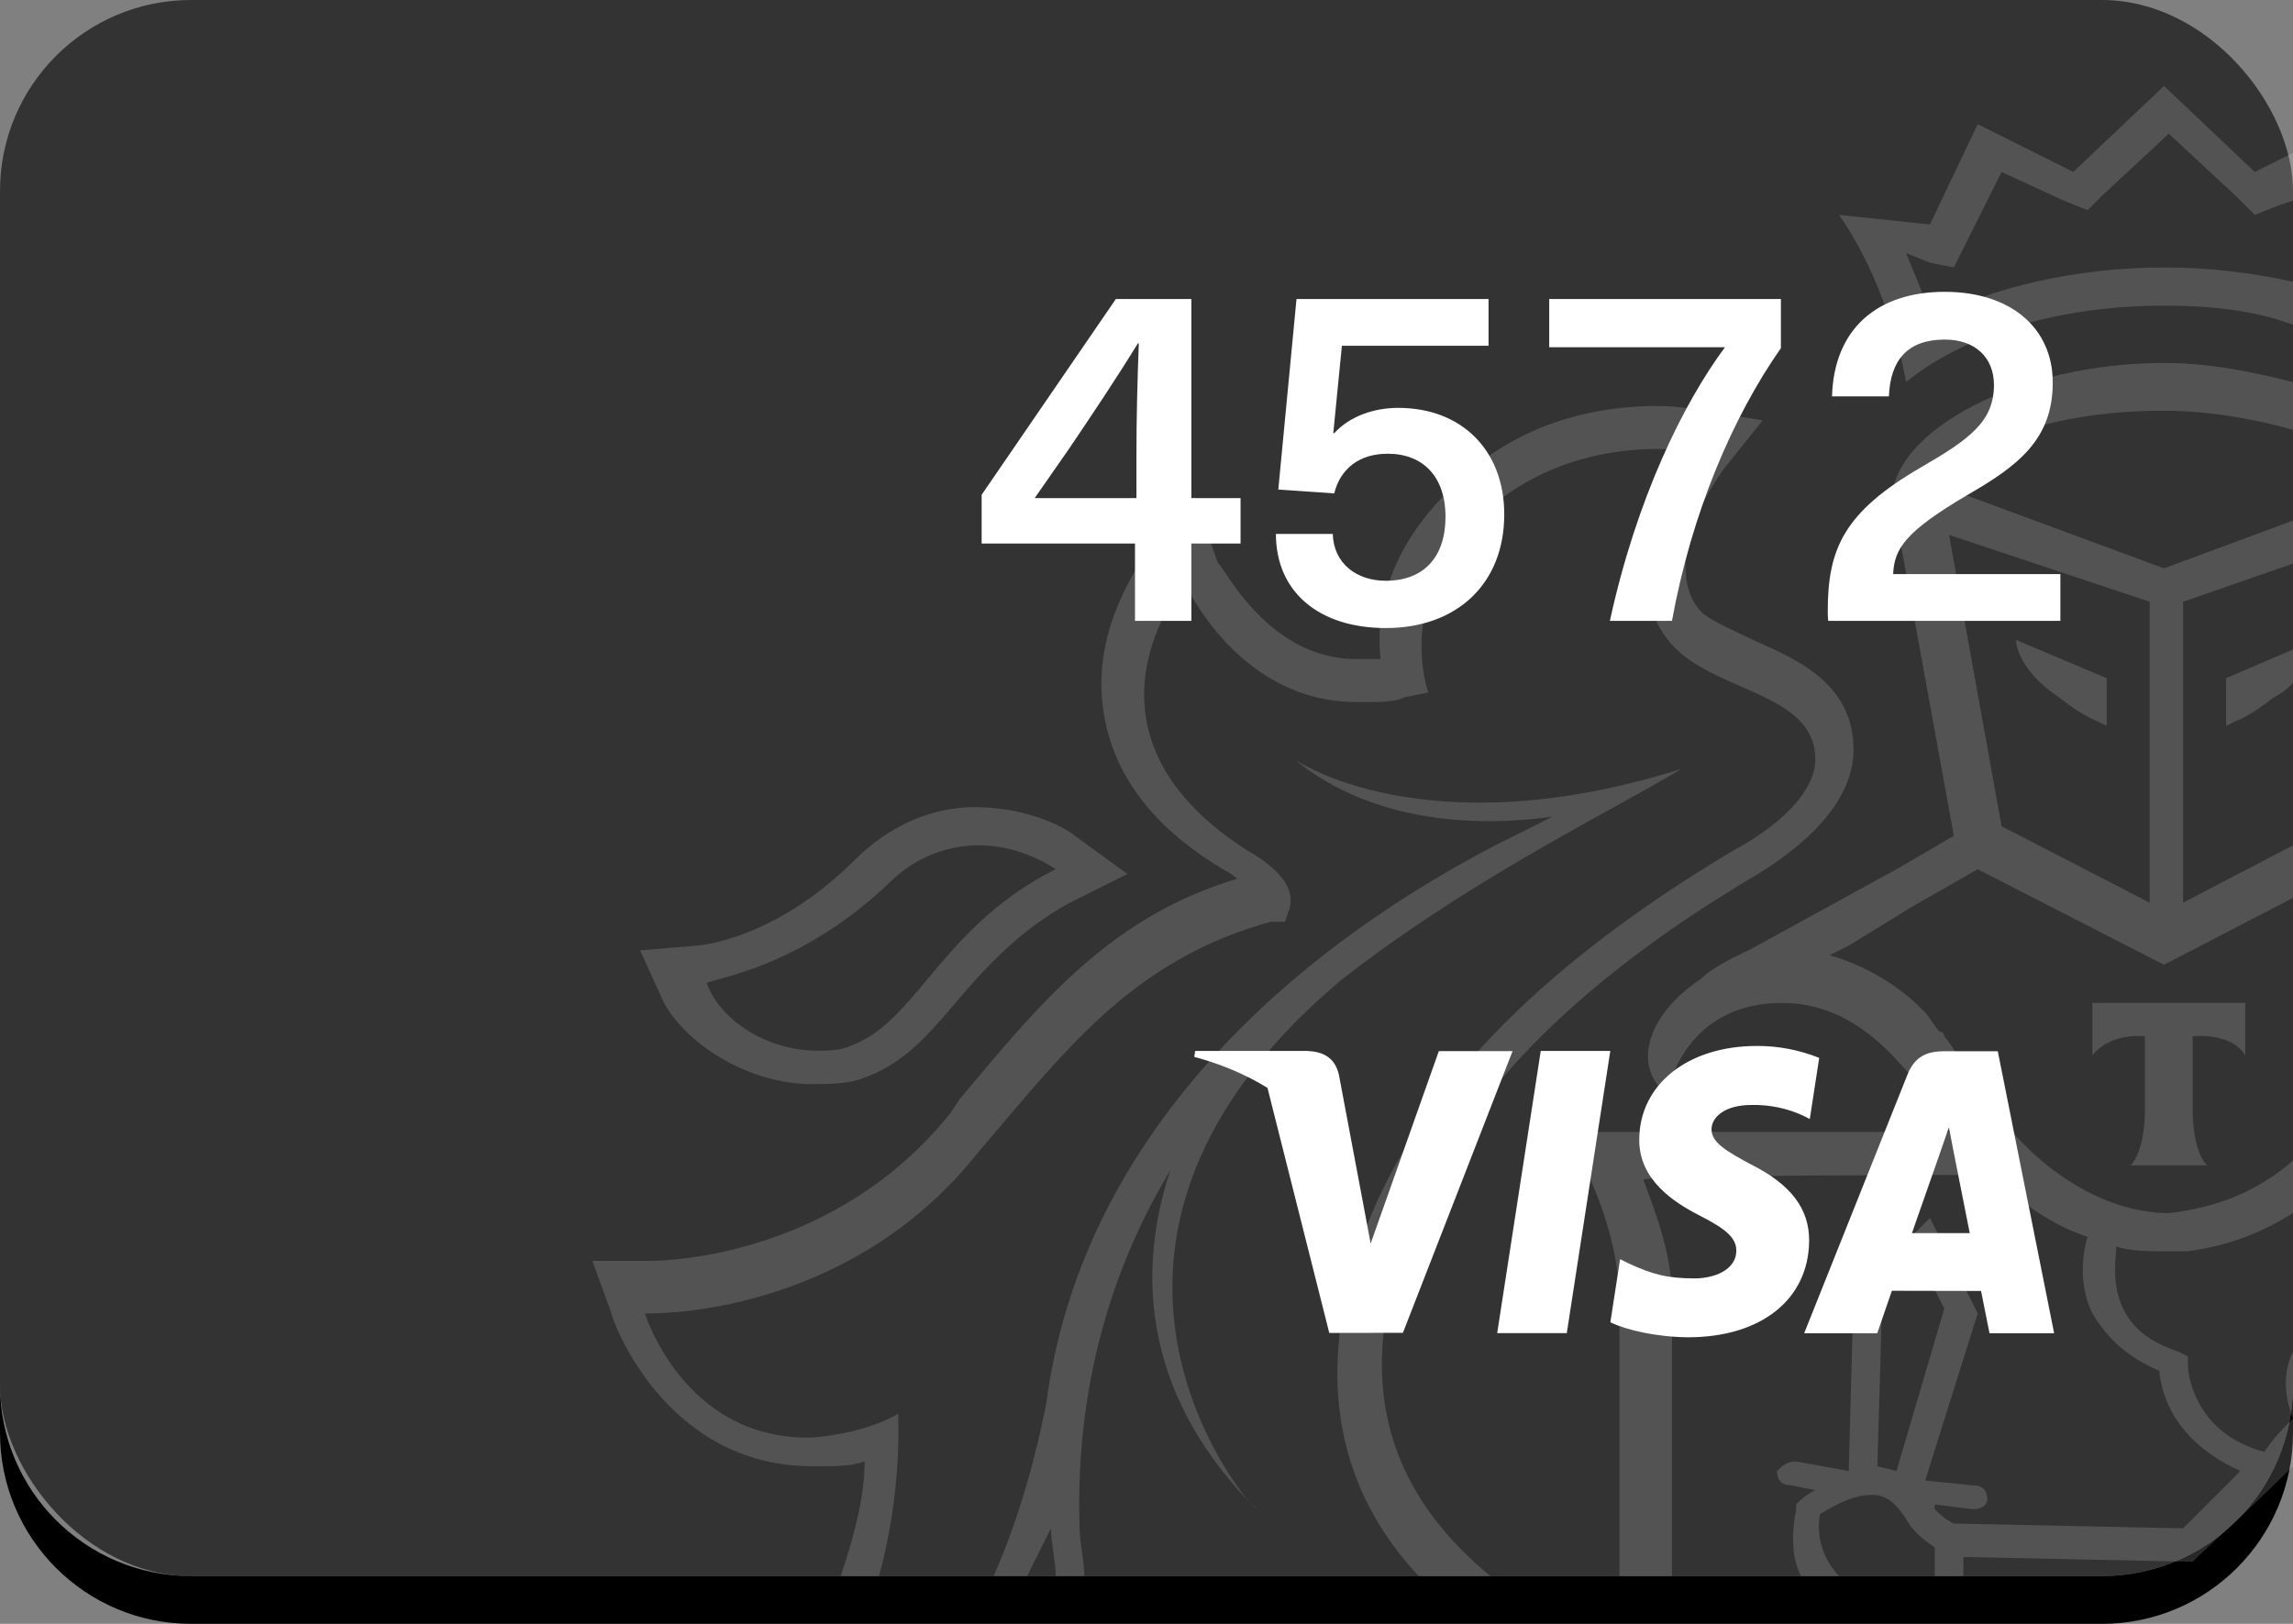 <svg width="48" height="34" viewBox="0 0 48 34" fill="none" xmlns="http://www.w3.org/2000/svg">
<rect x="0" y="0" width="48" height="34" fill="#808080" stroke="none"/>
<rect width="48" height="33" rx="4" fill="#333333"/>
<path fill-rule="evenodd" clip-rule="evenodd" d="M0 29V30C0 32.209 1.791 34 4 34H44C46.209 34 48 32.209 48 30V29C48 31.209 46.209 33 44 33H4C1.791 33 0 31.209 0 29Z" fill="black"/>
<g clip-path="url(#clip0)">
<path fill-rule="evenodd" clip-rule="evenodd" d="M40.9 5.6L41.2 5L41.9 3.6L43.2 4.2L43.7 4.4L44 4.1L45.4 2.8L46.8 4.1L47.2 4.5L47.7 4.3L48 4.2V3.2L47.2 3.6L45.3 1.8L43.4 3.6L41.4 2.6L40.4 4.7L38.5 4.5C39.6 6.1 39.9 8 39.9 8C41 7.1 42.9 6.4 45.3 6.4C46.3 6.4 47.2 6.5 48 6.8V5.9C47.1 5.7 46.2 5.6 45.3 5.6C43.5 5.6 41.7 6 40.4 6.7C40.323 6.314 40.186 5.987 40.035 5.629L40.035 5.628C39.991 5.522 39.946 5.414 39.9 5.3L40.4 5.5L40.9 5.6ZM36.8 18.3C38.1 17.5 38.8 16.6 38.8 15.7C38.8 14.331 37.654 13.823 36.761 13.427L36.7 13.4C36.6 13.35 36.494 13.3 36.387 13.25C36.069 13.1 35.75 12.95 35.6 12.8C34.9 12 35.5 10.6 36.1 9.8L36.9 8.8L35.6 8.6C35.6 8.6 35.2 8.5 34.7 8.5C33.7 8.5 31.8 8.7 30.3 10.3C29 11.6 28.8 12.9 28.9 13.8H28.4C26.855 13.8 25.971 12.477 25.641 11.983C25.565 11.869 25.519 11.8 25.5 11.8L25 10.4L24.1 11.4C24.1 11.417 24.062 11.475 24.001 11.569C23.703 12.024 22.851 13.324 23.1 14.9C23.3 16.2 24.1 17.3 25.6 18.2C25.8 18.3 25.9 18.4 25.9 18.4C23.321 19.164 21.837 20.931 20.315 22.744L20.314 22.745C20.243 22.83 20.172 22.915 20.1 23L19.9 23.3C17.5 26.3 14 26.4 13.6 26.4H12.4L12.8 27.5C12.8 27.6 13.9 30.7 17 30.7H17.2C17.5 30.7 17.8 30.7 18.1 30.6C18.1 31.3 17.9 32.1 17.6 33H18.4C18.9 31.2 18.8 29.6 18.8 29.6C18.8 29.6 18.2 30 17 30.1H16.9C14.3 30.1 13.5 27.5 13.5 27.5H13.6C14.1 27.5 17.9 27.4 20.5 24.1C20.656 23.918 20.808 23.738 20.959 23.56L20.959 23.56C22.553 21.679 23.951 20.031 26.6 19.3H26.9L27 19C27.1 18.6 26.8 18.2 26.1 17.8C22.2 15.3 24.8 12.2 24.8 12.2C24.8 12.2 25.9 14.7 28.4 14.7H28.6C28.9 14.7 29.2 14.7 29.4 14.6L29.9 14.5C29.9 14.5 29.2 12.6 30.9 10.9C32.2 9.6 33.8 9.4 34.7 9.4C35.2 9.4 35.5 9.5 35.5 9.5C34.6 10.6 34 12.4 35 13.5C35.357 13.896 35.903 14.136 36.432 14.368C37.236 14.72 38 15.055 38 15.9C38 16.5 37.4 17.2 36.3 17.8C33.1 19.7 29.9 22.3 28.6 25.7C27.4 28.9 28.1 31.3 29.7 33H31.2C29.5 31.6 28.1 29.4 29.5 25.8C30.5 23.1 32.9 20.6 36.8 18.3ZM17 22.699C17.3 22.699 17.7 22.699 18 22.599C18.881 22.306 19.378 21.725 19.962 21.044L20 20.999C20.6 20.299 21.3 19.499 22.4 18.899L23.6 18.299L22.5 17.499C22.4 17.399 21.6 16.899 20.4 16.899C19.5 16.899 18.6 17.299 17.9 17.999C16.2 19.699 14.6 19.799 14.6 19.799L13.4 19.899L13.9 20.999C14.4 21.899 15.7 22.699 17 22.699ZM18.6 18.499C19.2 17.899 19.9 17.699 20.5 17.699C21.4 17.699 22.1 18.199 22.1 18.199C20.794 18.852 20.051 19.742 19.419 20.497C18.89 21.131 18.438 21.671 17.8 21.899C17.6 21.999 17.3 21.999 17.1 21.999C16.1 21.999 15.1 21.399 14.8 20.599C14.777 20.576 14.863 20.553 15.035 20.506C15.596 20.354 17.069 19.954 18.6 18.499ZM43.1 14.599C43.6 14.999 43.9 15.099 43.9 15.099L44.1 15.199V14.199L42.2 13.399C42.2 13.399 42.2 13.999 43.1 14.599ZM28.1 20.499C30.116 18.931 32.244 17.753 33.817 16.883L33.817 16.883C34.35 16.587 34.82 16.327 35.2 16.099C29.8 17.799 27.1 15.899 27.1 15.899C28.8 17.299 31.1 17.299 32.5 17.099L31.3 17.699C26.7 20.099 22.6 23.999 21.9 29.399C21.6 30.899 21.2 32.099 20.8 32.999H21.5L22 31.999C22 32.149 22.025 32.324 22.05 32.499C22.075 32.674 22.1 32.849 22.1 32.999H22.7C22.7 32.849 22.675 32.674 22.65 32.499C22.625 32.324 22.6 32.149 22.6 31.999C22.5 28.999 23.3 26.499 24.5 24.499C23.814 26.556 23.896 29.092 26.154 31.45C26.237 31.548 26.29 31.599 26.3 31.599C26.25 31.55 26.201 31.5 26.154 31.45C25.379 30.535 22.048 25.558 28.1 20.499ZM47 22.099V20.999H43.8V22.099C44.2 21.599 44.9 21.699 44.9 21.699V23.299C44.9 23.299 44.9 24.099 44.6 24.399H46.2C45.9 24.099 45.9 23.299 45.9 23.299V21.699C45.9 21.699 46.7 21.599 47 22.099ZM46.6 15.199L46.8 15.099C46.8 15.099 47.1 14.999 47.6 14.599C47.8 14.499 47.9 14.399 48 14.299V13.599L46.6 14.199V15.199ZM48 29.699V28.299C47.8 28.699 47.8 29.199 48 29.699ZM39.7 10.9L39.6 10.5C39.6 9 42.3 7.6 45.3 7.6C46.3 7.6 47.2 7.8 48 8V9C47.3 8.8 46.3 8.6 45.3 8.6C42.9 8.6 41.1 9.3 40.7 10.2L45.3 11.9L48 10.9V11.8L45.7 12.6V18.9L48 17.7V18.8L45.3 20.2L41.4 18.2L40 19L38.7 19.8L38.3 20C39 20.2 39.7 20.6 40.2 21.1L40.3 21.2C40.35 21.25 40.4 21.325 40.45 21.4C40.5 21.475 40.55 21.55 40.6 21.6C40.7 21.6 40.7 21.7 40.7 21.7C40.75 21.75 40.8 21.825 40.85 21.9C40.9 21.975 40.95 22.05 41 22.1C41.1 22.1 41.1 22.2 41.1 22.2C41.2 22.3 41.3 22.5 41.4 22.7C42.4 24.4 44 25.4 45.4 25.4C46.3 25.3 47.2 25 48 24.3V25.4C47.2 25.9 46.5 26.1 45.8 26.2H45.3C45 26.2 44.6 26.2 44.3 26.1C44.3 26.14 44.296 26.193 44.291 26.256C44.272 26.503 44.241 26.901 44.4 27.3C44.6 27.8 45 28.1 45.6 28.3L45.8 28.4V28.6C45.8 28.7 45.9 30 47.4 30.4C47.6 30.1 47.8 29.9 48 29.7V30.7C47.409 31.291 46.654 31.991 46.26 32.357C46.121 32.486 46.026 32.574 46 32.6L45.9 32.7L41.1 32.6V33H40.5V32.4C40.2 32.2 40 32 39.9 31.8C39.7 31.5 39.5 31.3 39.2 31.3C38.795 31.3 38.456 31.496 38.235 31.624C38.184 31.654 38.138 31.681 38.1 31.7C38 32.2 38.2 32.7 38.5 33H37.7C37.5 32.6 37.5 32.1 37.6 31.6V31.5L37.7 31.4C37.7 31.4 37.8 31.3 38 31.2L37.5 31.1C37.3 31.1 37.2 31 37.2 30.8C37.3 30.7 37.4 30.6 37.6 30.6L38.7 30.8L38.8 27.1L40.4 25.5L41.4 27.5L40.3 31L41.3 31.1C41.5 31.1 41.6 31.2 41.6 31.4C41.6 31.5 41.5 31.6 41.3 31.6L40.5 31.5V31.6C40.6 31.7 40.7 31.8 40.9 31.9L45.7 32L46.9 30.8C46 30.4 45.3 29.7 45.2 28.7C44.5 28.4 44.1 28 43.8 27.5C43.5 26.9 43.6 26.2 43.7 25.9C43.1 25.7 42.4 25.3 41.7 24.6C41.7 24.6 34.5 24.6 34.4 24.7C34.7 25.5 35 26.3 35 27.2V33H33.9V27.3C33.9 26 33.4 24.8 32.8 23.7H40.8C40.73 23.489 40.611 23.328 40.477 23.147C40.42 23.07 40.36 22.989 40.3 22.9C40.2 22.8 40.125 22.7 40.05 22.6C39.975 22.5 39.9 22.4 39.8 22.3C39.1 21.5 38.3 21 37.3 21C35.8 21 35.1 22 34.9 22.9C34.2 22.4 34.4 21.3 35.6 20.5C35.9 20.2 36.6 19.9 36.6 19.9L39.7 18.2L40.9 17.5L39.7 10.9ZM39.3 30.7L39.7 30.8L40.7 27.4L40.2 26.4L39.4 27.2L39.3 30.7ZM45 18.9V12.6L40.8 11.2L41.9 17.3L45 18.9Z" fill="white" fill-opacity="0.16"/>
</g>
<path d="M25.969 11.38V10.43H24.939V6.26H23.359L20.549 10.36V11.38H23.759V13H24.939V11.38H25.969ZM21.659 10.43L22.369 9.41C22.869 8.67 23.359 7.94 23.819 7.19H23.839C23.809 7.98 23.789 8.77 23.789 9.56V10.43H21.659ZM31.16 7.24V6.26H27.14L26.759 10.25L27.93 10.33C28.059 9.81 28.459 9.5 29.049 9.5C29.779 9.5 30.259 9.97 30.259 10.82C30.259 11.67 29.799 12.16 29.009 12.16C28.41 12.16 27.919 11.81 27.899 11.18H26.709C26.709 12.4 27.619 13.15 29.009 13.15C30.5 13.15 31.489 12.22 31.489 10.77C31.489 9.43 30.599 8.54 29.27 8.54C28.75 8.54 28.25 8.72 27.93 9.07H27.91L28.09 7.24H31.16ZM37.28 6.26H32.43V7.27H36.11C35.24 8.44 34.26 10.43 33.7 13H35C35.41 10.74 36.27 8.73 37.28 7.29V6.26ZM40.711 6.11C39.291 6.11 38.391 6.89 38.35 8.3H39.541C39.571 7.54 39.931 7.11 40.711 7.11C41.35 7.11 41.74 7.49 41.74 8.06C41.74 8.83 41.221 9.2 40.221 9.78C38.6 10.72 38.261 11.49 38.261 12.79C38.261 12.85 38.261 12.92 38.27 13H43.13V12.02H39.63C39.651 11.48 39.901 11.12 41.191 10.36C42.23 9.76 42.971 9.21 42.971 8.01C42.971 6.86 42.081 6.11 40.711 6.11Z" fill="white"/>
<path d="M31.341 27.913L32.253 22.004H33.709L32.798 27.913H31.341V27.913ZM38.082 22.15C37.666 21.983 37.224 21.898 36.777 21.9C35.336 21.9 34.323 22.703 34.315 23.852C34.304 24.702 35.038 25.175 35.59 25.457C36.158 25.746 36.348 25.932 36.347 26.19C36.343 26.586 35.893 26.767 35.474 26.767C34.891 26.767 34.581 26.677 34.103 26.458L33.914 26.364L33.71 27.686C34.051 27.851 34.68 27.994 35.335 28C36.865 28 37.86 27.209 37.871 25.982C37.877 25.309 37.488 24.797 36.647 24.377C36.138 24.102 35.826 23.922 35.828 23.644C35.828 23.399 36.094 23.136 36.663 23.136C37.039 23.127 37.412 23.204 37.754 23.363L37.885 23.43L38.082 22.15ZM40.023 25.819C40.144 25.479 40.602 24.167 40.602 24.167C40.594 24.182 40.723 23.824 40.797 23.603L40.895 24.113C40.895 24.113 41.175 25.523 41.233 25.819H40.023ZM41.82 22.011H40.694C40.345 22.011 40.083 22.115 39.93 22.5L37.767 27.916H39.297C39.297 27.916 39.546 27.187 39.603 27.026L41.47 27.03C41.513 27.237 41.647 27.916 41.647 27.916H43L41.82 22.01V22.011ZM30.119 22.009L28.692 26.038L28.539 25.219C28.273 24.275 27.446 23.253 26.523 22.74L27.826 27.909L29.368 27.906L31.663 22.008H30.118L30.119 22.009ZM27.368 22.005H25.018L25 22.129C26.829 22.618 28.037 23.799 28.539 25.219L28.028 22.504C27.94 22.13 27.684 22.019 27.368 22.005Z" fill="white"/>
<defs>
<clipPath id="clip0">
<rect width="48" height="33" fill="white"/>
</clipPath>
</defs>
</svg>
